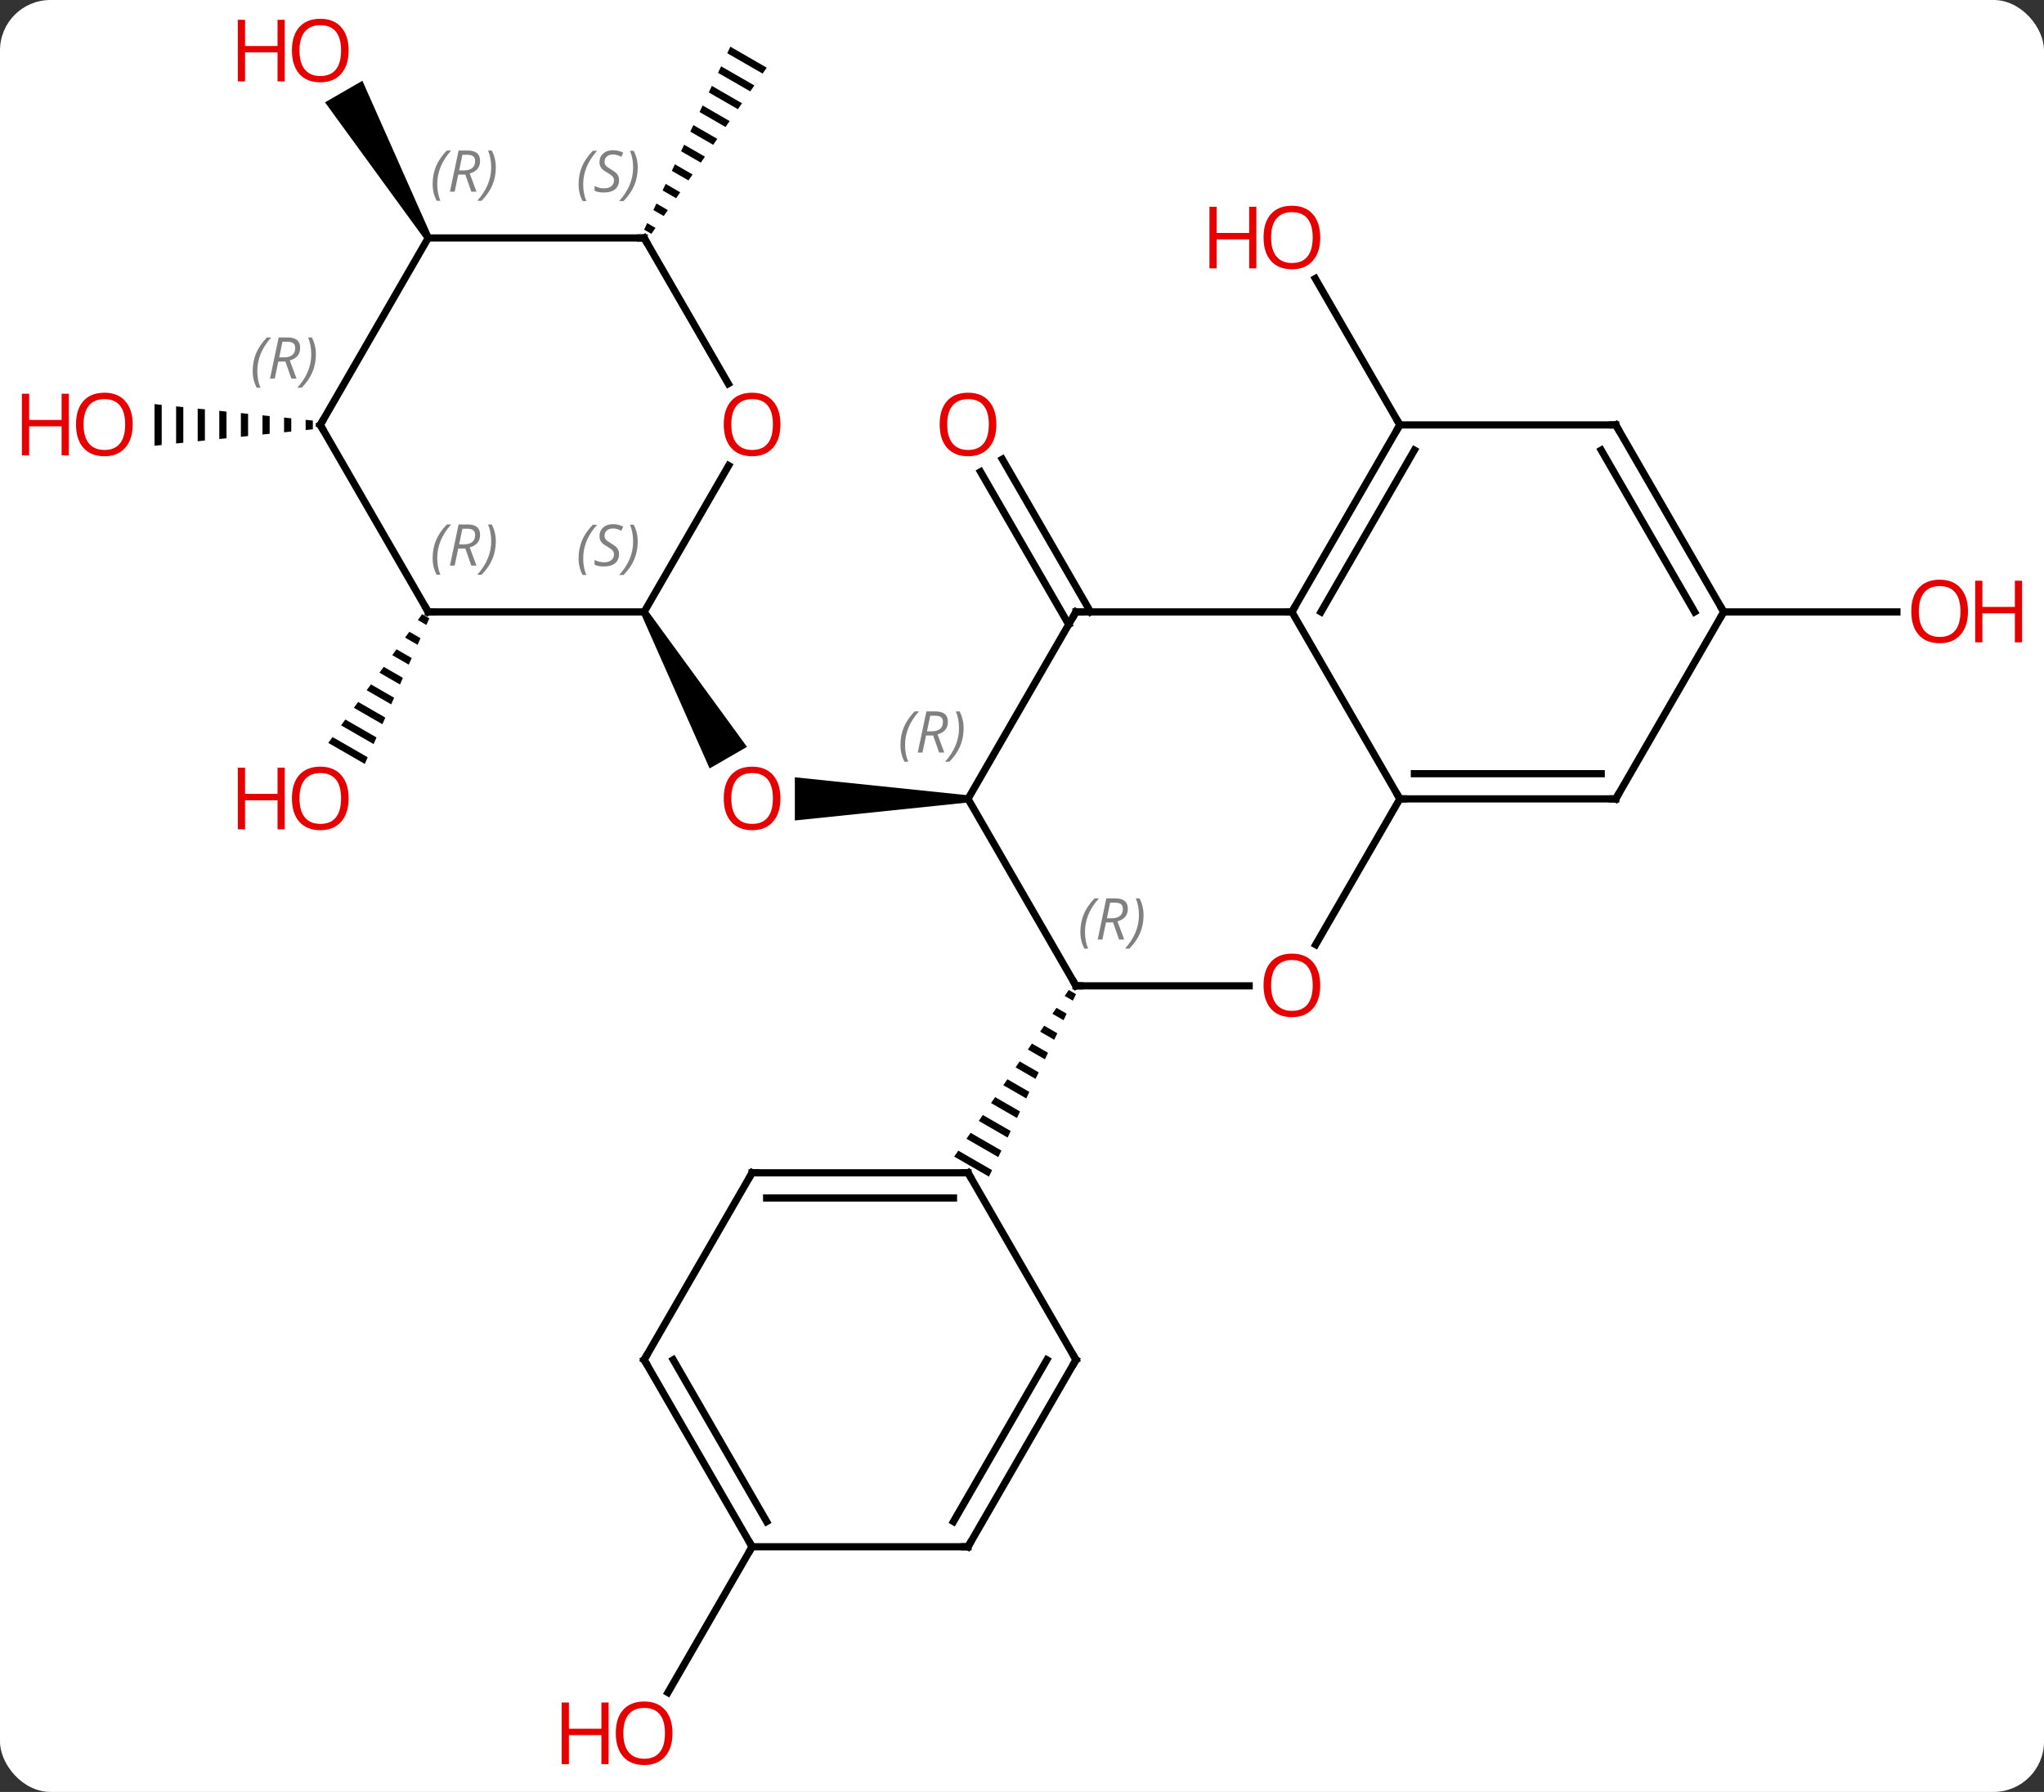 <svg width="284" viewBox="0 0 284 249" style="fill-opacity:1; color-rendering:auto; color-interpolation:auto; text-rendering:auto; stroke:black; stroke-linecap:square; stroke-miterlimit:10; shape-rendering:auto; stroke-opacity:1; fill:black; stroke-dasharray:none; font-weight:normal; stroke-width:1; font-family:'Open Sans'; font-style:normal; stroke-linejoin:miter; font-size:12; stroke-dashoffset:0; image-rendering:auto;" height="249" class="cas-substance-image" xmlns:xlink="http://www.w3.org/1999/xlink" xmlns="http://www.w3.org/2000/svg"><rect x="0" y="0" width="284" height="249" fill="#333333" stroke="none"/><svg class="cas-substance-single-component"><rect y="0" x="0" width="284" stroke="none" ry="7" rx="7" height="249" fill="white" class="cas-substance-group"/><svg y="0" x="0" width="284" viewBox="0 0 284 249" style="fill:black;" height="249" class="cas-substance-single-component-image"><svg><g><g transform="translate(142,124)" style="text-rendering:geometricPrecision; color-rendering:optimizeQuality; color-interpolation:linearRGB; stroke-linecap:butt; image-rendering:optimizeQuality;"><path style="stroke:none;" d="M-7.5 -13.49 L-7.5 -12.49 L-31.562 -9.99 L-31.562 -15.99 Z"/><path style="stroke:none;" d="M-52.933 -38.72 L-52.067 -39.22 L-38.209 -20.218 L-43.405 -17.218 Z"/><line y2="-37.22" y1="-58.442" x2="6.49" x1="-5.762" style="fill:none;"/><line y2="-38.97" y1="-60.192" x2="9.521" x1="-2.731" style="fill:none;"/><line y2="-64.953" y1="-85.297" x2="52.5" x1="40.754" style="fill:none;"/><path style="stroke:none;" d="M-83.346 -38.654 L-83.939 -37.841 L-83.939 -37.841 L-82.758 -37.16 L-82.351 -38.08 L-82.351 -38.08 L-83.346 -38.654 ZM-85.124 -36.215 L-85.717 -35.402 L-85.717 -35.402 L-83.981 -34.401 L-83.573 -35.321 L-83.573 -35.321 L-85.124 -36.215 ZM-86.903 -33.777 L-87.495 -32.964 L-87.495 -32.964 L-85.204 -31.642 L-85.204 -31.642 L-84.796 -32.562 L-84.796 -32.562 L-86.903 -33.777 ZM-88.681 -31.338 L-89.274 -30.525 L-86.426 -28.883 L-86.426 -28.883 L-86.019 -29.803 L-88.681 -31.338 ZM-90.459 -28.899 L-91.052 -28.087 L-87.649 -26.124 L-87.241 -27.044 L-87.241 -27.044 L-90.459 -28.899 ZM-92.237 -26.461 L-92.83 -25.648 L-88.872 -23.365 L-88.872 -23.365 L-88.464 -24.285 L-92.237 -26.461 ZM-94.016 -24.022 L-94.609 -23.209 L-90.094 -20.606 L-89.687 -21.526 L-94.016 -24.022 ZM-95.794 -21.584 L-96.387 -20.771 L-96.387 -20.771 L-91.317 -17.847 L-90.909 -18.767 L-95.794 -21.584 Z"/><line y2="90.933" y1="111.191" x2="-37.5" x1="-49.197" style="fill:none;"/><line y2="-38.97" y1="-38.97" x2="97.5" x1="121.562" style="fill:none;"/><path style="stroke:none;" d="M-99.531 -65.664 L-99.531 -64.242 L-99.531 -64.242 L-98.531 -64.346 L-98.531 -64.346 L-98.531 -65.56 L-98.531 -65.56 L-99.531 -65.664 ZM-102.531 -65.976 L-102.531 -63.93 L-101.531 -64.034 L-101.531 -64.034 L-101.531 -65.872 L-101.531 -65.872 L-102.531 -65.976 ZM-105.531 -66.287 L-105.531 -63.619 L-105.531 -63.619 L-104.531 -63.722 L-104.531 -63.722 L-104.531 -66.183 L-104.531 -66.183 L-105.531 -66.287 ZM-108.531 -66.599 L-108.531 -63.307 L-108.531 -63.307 L-107.531 -63.411 L-107.531 -63.411 L-107.531 -66.495 L-107.531 -66.495 L-108.531 -66.599 ZM-111.531 -66.911 L-111.531 -62.995 L-111.531 -62.995 L-110.531 -63.099 L-110.531 -63.099 L-110.531 -66.807 L-110.531 -66.807 L-111.531 -66.911 ZM-114.531 -67.222 L-114.531 -62.684 L-114.531 -62.684 L-113.531 -62.787 L-113.531 -62.787 L-113.531 -67.119 L-113.531 -67.119 L-114.531 -67.222 ZM-117.531 -67.534 L-117.531 -62.372 L-116.531 -62.476 L-116.531 -67.43 L-116.531 -67.43 L-117.531 -67.534 ZM-120.531 -67.846 L-120.531 -62.06 L-120.531 -62.06 L-119.531 -62.164 L-119.531 -62.164 L-119.531 -67.742 L-119.531 -67.742 L-120.531 -67.846 Z"/><path style="stroke:none;" d="M-40.523 -117.512 L-40.951 -116.604 L-40.951 -116.604 L-36.04 -113.773 L-35.468 -114.597 L-35.468 -114.597 L-40.523 -117.512 ZM-41.806 -114.788 L-42.234 -113.88 L-42.234 -113.88 L-37.758 -111.299 L-37.758 -111.299 L-37.185 -112.124 L-37.185 -112.124 L-41.806 -114.788 ZM-43.09 -112.065 L-43.518 -111.157 L-43.518 -111.157 L-39.475 -108.825 L-39.475 -108.825 L-38.902 -109.65 L-38.902 -109.65 L-43.09 -112.065 ZM-44.374 -109.341 L-44.802 -108.433 L-44.802 -108.433 L-41.192 -106.351 L-41.192 -106.351 L-40.62 -107.176 L-40.62 -107.176 L-44.374 -109.341 ZM-45.658 -106.617 L-46.086 -105.709 L-46.086 -105.709 L-42.909 -103.877 L-42.909 -103.877 L-42.337 -104.702 L-42.337 -104.702 L-45.658 -106.617 ZM-46.942 -103.893 L-47.37 -102.986 L-47.37 -102.986 L-44.626 -101.403 L-44.626 -101.403 L-44.054 -102.228 L-44.054 -102.228 L-46.942 -103.893 ZM-48.226 -101.17 L-48.654 -100.262 L-46.343 -98.929 L-46.343 -98.929 L-45.771 -99.754 L-45.771 -99.754 L-48.226 -101.17 ZM-49.51 -98.446 L-49.938 -97.538 L-48.06 -96.455 L-48.06 -96.455 L-47.488 -97.28 L-47.488 -97.28 L-49.51 -98.446 ZM-50.794 -95.722 L-51.221 -94.814 L-51.221 -94.814 L-49.778 -93.981 L-49.778 -93.981 L-49.205 -94.806 L-49.205 -94.806 L-50.794 -95.722 ZM-52.077 -92.998 L-52.505 -92.09 L-52.505 -92.09 L-51.495 -91.508 L-51.495 -91.508 L-50.922 -92.332 L-50.922 -92.332 L-52.077 -92.998 Z"/><path style="stroke:none;" d="M-82.067 -91.183 L-82.933 -90.683 L-96.844 -109.777 L-91.648 -112.777 Z"/><line y2="-12.99" y1="12.99" x2="-7.5" x1="7.5" style="fill:none;"/><line y2="12.99" y1="12.99" x2="31.562" x1="7.5" style="fill:none;"/><path style="stroke:none;" d="M6.499 13.567 L5.93 14.394 L7.069 15.051 L7.501 14.145 L7.501 14.145 L6.499 13.567 ZM4.793 16.048 L4.225 16.875 L4.225 16.875 L5.774 17.768 L5.774 17.768 L6.206 16.862 L6.206 16.862 L4.793 16.048 ZM3.088 18.528 L2.519 19.355 L2.519 19.355 L4.478 20.485 L4.478 20.485 L4.91 19.579 L4.91 19.579 L3.088 18.528 ZM1.383 21.009 L0.814 21.836 L0.814 21.836 L3.182 23.202 L3.182 23.202 L3.614 22.296 L3.614 22.296 L1.383 21.009 ZM-0.323 23.49 L-0.891 24.317 L-0.891 24.317 L1.887 25.919 L1.887 25.919 L2.319 25.013 L2.319 25.013 L-0.323 23.49 ZM-2.028 25.971 L-2.596 26.797 L-2.596 26.797 L0.591 28.636 L0.591 28.636 L1.023 27.73 L1.023 27.73 L-2.028 25.971 ZM-3.733 28.451 L-4.302 29.278 L-4.302 29.278 L-0.705 31.352 L-0.705 31.352 L-0.273 30.447 L-3.733 28.451 ZM-5.439 30.932 L-6.007 31.759 L-6.007 31.759 L-2 34.069 L-2 34.069 L-1.568 33.164 L-1.568 33.164 L-5.439 30.932 ZM-7.144 33.413 L-7.712 34.24 L-7.712 34.24 L-3.296 36.786 L-3.296 36.786 L-2.864 35.881 L-2.864 35.881 L-7.144 33.413 ZM-8.849 35.893 L-9.418 36.72 L-9.418 36.72 L-4.592 39.503 L-4.592 39.503 L-4.16 38.598 L-4.16 38.598 L-8.849 35.893 Z"/><line y2="-38.97" y1="-12.99" x2="7.5" x1="-7.5" style="fill:none;"/><line y2="-12.99" y1="7.268" x2="52.5" x1="40.803" style="fill:none;"/><line y2="-38.97" y1="-38.97" x2="37.5" x1="7.5" style="fill:none;"/><line y2="-38.97" y1="-12.99" x2="37.5" x1="52.5" style="fill:none;"/><line y2="-12.99" y1="-12.99" x2="82.5" x1="52.5" style="fill:none;"/><line y2="-16.49" y1="-16.49" x2="80.479" x1="54.521" style="fill:none;"/><line y2="-64.953" y1="-38.97" x2="52.5" x1="37.5" style="fill:none;"/><line y2="-61.453" y1="-38.97" x2="54.521" x1="41.541" style="fill:none;"/><line y2="-38.97" y1="-12.99" x2="97.5" x1="82.5" style="fill:none;"/><line y2="-64.953" y1="-64.953" x2="82.5" x1="52.5" style="fill:none;"/><line y2="-64.953" y1="-38.97" x2="82.5" x1="97.5" style="fill:none;"/><line y2="-61.453" y1="-38.97" x2="80.479" x1="93.459" style="fill:none;"/><line y2="38.97" y1="38.97" x2="-37.5" x1="-7.5" style="fill:none;"/><line y2="42.47" y1="42.47" x2="-35.479" x1="-9.521" style="fill:none;"/><line y2="64.953" y1="38.97" x2="7.5" x1="-7.5" style="fill:none;"/><line y2="64.953" y1="38.97" x2="-52.5" x1="-37.5" style="fill:none;"/><line y2="90.933" y1="64.953" x2="-7.5" x1="7.5" style="fill:none;"/><line y2="87.433" y1="64.953" x2="-9.521" x1="3.458" style="fill:none;"/><line y2="90.933" y1="64.953" x2="-37.5" x1="-52.5" style="fill:none;"/><line y2="87.433" y1="64.953" x2="-35.479" x1="-48.459" style="fill:none;"/><line y2="90.933" y1="90.933" x2="-37.5" x1="-7.5" style="fill:none;"/><line y2="-38.97" y1="-38.97" x2="-82.5" x1="-52.5" style="fill:none;"/><line y2="-59.305" y1="-38.97" x2="-40.761" x1="-52.5" style="fill:none;"/><line y2="-64.953" y1="-38.97" x2="-97.5" x1="-82.5" style="fill:none;"/><line y2="-90.933" y1="-70.681" x2="-52.5" x1="-40.807" style="fill:none;"/><line y2="-90.933" y1="-64.953" x2="-82.5" x1="-97.5" style="fill:none;"/><line y2="-90.933" y1="-90.933" x2="-82.5" x1="-52.5" style="fill:none;"/></g><g transform="translate(142,124)" style="fill:rgb(230,0,0); text-rendering:geometricPrecision; color-rendering:optimizeQuality; image-rendering:optimizeQuality; font-family:'Open Sans'; stroke:rgb(230,0,0); color-interpolation:linearRGB;"><path style="stroke:none;" d="M-33.562 -13.06 Q-33.562 -10.998 -34.602 -9.818 Q-35.641 -8.638 -37.484 -8.638 Q-39.375 -8.638 -40.406 -9.803 Q-41.438 -10.967 -41.438 -13.076 Q-41.438 -15.17 -40.406 -16.318 Q-39.375 -17.467 -37.484 -17.467 Q-35.625 -17.467 -34.594 -16.295 Q-33.562 -15.123 -33.562 -13.06 ZM-40.391 -13.06 Q-40.391 -11.326 -39.648 -10.42 Q-38.906 -9.513 -37.484 -9.513 Q-36.062 -9.513 -35.336 -10.412 Q-34.609 -11.31 -34.609 -13.06 Q-34.609 -14.795 -35.336 -15.685 Q-36.062 -16.576 -37.484 -16.576 Q-38.906 -16.576 -39.648 -15.678 Q-40.391 -14.779 -40.391 -13.06 Z"/><path style="stroke:none;" d="M-3.562 -65.023 Q-3.562 -62.961 -4.602 -61.781 Q-5.641 -60.601 -7.484 -60.601 Q-9.375 -60.601 -10.406 -61.766 Q-11.438 -62.93 -11.438 -65.039 Q-11.438 -67.133 -10.406 -68.281 Q-9.375 -69.43 -7.484 -69.43 Q-5.625 -69.43 -4.594 -68.258 Q-3.562 -67.086 -3.562 -65.023 ZM-10.391 -65.023 Q-10.391 -63.289 -9.648 -62.383 Q-8.906 -61.476 -7.484 -61.476 Q-6.062 -61.476 -5.336 -62.375 Q-4.609 -63.273 -4.609 -65.023 Q-4.609 -66.758 -5.336 -67.648 Q-6.062 -68.539 -7.484 -68.539 Q-8.906 -68.539 -9.648 -67.641 Q-10.391 -66.742 -10.391 -65.023 Z"/><path style="stroke:none;" d="M41.438 -91.003 Q41.438 -88.941 40.398 -87.761 Q39.359 -86.581 37.516 -86.581 Q35.625 -86.581 34.594 -87.746 Q33.562 -88.91 33.562 -91.019 Q33.562 -93.113 34.594 -94.261 Q35.625 -95.41 37.516 -95.41 Q39.375 -95.41 40.406 -94.238 Q41.438 -93.066 41.438 -91.003 ZM34.609 -91.003 Q34.609 -89.269 35.352 -88.363 Q36.094 -87.456 37.516 -87.456 Q38.938 -87.456 39.664 -88.355 Q40.391 -89.253 40.391 -91.003 Q40.391 -92.738 39.664 -93.628 Q38.938 -94.519 37.516 -94.519 Q36.094 -94.519 35.352 -93.621 Q34.609 -92.722 34.609 -91.003 Z"/><path style="stroke:none;" d="M32.562 -86.706 L31.562 -86.706 L31.562 -90.738 L27.047 -90.738 L27.047 -86.706 L26.047 -86.706 L26.047 -95.269 L27.047 -95.269 L27.047 -91.628 L31.562 -91.628 L31.562 -95.269 L32.562 -95.269 L32.562 -86.706 Z"/><path style="stroke:none;" d="M-93.562 -13.06 Q-93.562 -10.998 -94.602 -9.818 Q-95.641 -8.638 -97.484 -8.638 Q-99.375 -8.638 -100.406 -9.803 Q-101.438 -10.967 -101.438 -13.076 Q-101.438 -15.17 -100.406 -16.318 Q-99.375 -17.467 -97.484 -17.467 Q-95.625 -17.467 -94.594 -16.295 Q-93.562 -15.123 -93.562 -13.06 ZM-100.391 -13.06 Q-100.391 -11.326 -99.648 -10.42 Q-98.906 -9.513 -97.484 -9.513 Q-96.062 -9.513 -95.336 -10.412 Q-94.609 -11.31 -94.609 -13.06 Q-94.609 -14.795 -95.336 -15.685 Q-96.062 -16.576 -97.484 -16.576 Q-98.906 -16.576 -99.648 -15.678 Q-100.391 -14.779 -100.391 -13.06 Z"/><path style="stroke:none;" d="M-102.438 -8.763 L-103.438 -8.763 L-103.438 -12.795 L-107.953 -12.795 L-107.953 -8.763 L-108.953 -8.763 L-108.953 -17.326 L-107.953 -17.326 L-107.953 -13.685 L-103.438 -13.685 L-103.438 -17.326 L-102.438 -17.326 L-102.438 -8.763 Z"/><path style="stroke:none;" d="M-48.562 116.843 Q-48.562 118.905 -49.602 120.085 Q-50.641 121.265 -52.484 121.265 Q-54.375 121.265 -55.406 120.1 Q-56.438 118.936 -56.438 116.827 Q-56.438 114.733 -55.406 113.585 Q-54.375 112.436 -52.484 112.436 Q-50.625 112.436 -49.594 113.608 Q-48.562 114.78 -48.562 116.843 ZM-55.391 116.843 Q-55.391 118.577 -54.648 119.483 Q-53.906 120.39 -52.484 120.39 Q-51.062 120.39 -50.336 119.491 Q-49.609 118.593 -49.609 116.843 Q-49.609 115.108 -50.336 114.218 Q-51.062 113.327 -52.484 113.327 Q-53.906 113.327 -54.648 114.225 Q-55.391 115.124 -55.391 116.843 Z"/><path style="stroke:none;" d="M-57.438 121.14 L-58.438 121.14 L-58.438 117.108 L-62.953 117.108 L-62.953 121.14 L-63.953 121.14 L-63.953 112.577 L-62.953 112.577 L-62.953 116.218 L-58.438 116.218 L-58.438 112.577 L-57.438 112.577 L-57.438 121.14 Z"/><path style="stroke:none;" d="M131.438 -39.04 Q131.438 -36.978 130.398 -35.798 Q129.359 -34.618 127.516 -34.618 Q125.625 -34.618 124.594 -35.782 Q123.562 -36.947 123.562 -39.056 Q123.562 -41.15 124.594 -42.298 Q125.625 -43.447 127.516 -43.447 Q129.375 -43.447 130.406 -42.275 Q131.438 -41.103 131.438 -39.04 ZM124.609 -39.04 Q124.609 -37.306 125.352 -36.4 Q126.094 -35.493 127.516 -35.493 Q128.938 -35.493 129.664 -36.392 Q130.391 -37.29 130.391 -39.04 Q130.391 -40.775 129.664 -41.665 Q128.938 -42.556 127.516 -42.556 Q126.094 -42.556 125.352 -41.657 Q124.609 -40.759 124.609 -39.04 Z"/><path style="stroke:none;" d="M138.953 -34.743 L137.953 -34.743 L137.953 -38.775 L133.438 -38.775 L133.438 -34.743 L132.438 -34.743 L132.438 -43.306 L133.438 -43.306 L133.438 -39.665 L137.953 -39.665 L137.953 -43.306 L138.953 -43.306 L138.953 -34.743 Z"/><path style="stroke:none;" d="M-123.562 -65.023 Q-123.562 -62.961 -124.602 -61.781 Q-125.641 -60.601 -127.484 -60.601 Q-129.375 -60.601 -130.406 -61.766 Q-131.438 -62.93 -131.438 -65.039 Q-131.438 -67.133 -130.406 -68.281 Q-129.375 -69.43 -127.484 -69.43 Q-125.625 -69.43 -124.594 -68.258 Q-123.562 -67.086 -123.562 -65.023 ZM-130.391 -65.023 Q-130.391 -63.289 -129.648 -62.383 Q-128.906 -61.476 -127.484 -61.476 Q-126.062 -61.476 -125.336 -62.375 Q-124.609 -63.273 -124.609 -65.023 Q-124.609 -66.758 -125.336 -67.648 Q-126.062 -68.539 -127.484 -68.539 Q-128.906 -68.539 -129.648 -67.641 Q-130.391 -66.742 -130.391 -65.023 Z"/><path style="stroke:none;" d="M-132.438 -60.726 L-133.438 -60.726 L-133.438 -64.758 L-137.953 -64.758 L-137.953 -60.726 L-138.953 -60.726 L-138.953 -69.289 L-137.953 -69.289 L-137.953 -65.648 L-133.438 -65.648 L-133.438 -69.289 L-132.438 -69.289 L-132.438 -60.726 Z"/><path style="stroke:none;" d="M-93.562 -116.983 Q-93.562 -114.921 -94.602 -113.741 Q-95.641 -112.561 -97.484 -112.561 Q-99.375 -112.561 -100.406 -113.725 Q-101.438 -114.89 -101.438 -116.999 Q-101.438 -119.093 -100.406 -120.241 Q-99.375 -121.39 -97.484 -121.39 Q-95.625 -121.39 -94.594 -120.218 Q-93.562 -119.046 -93.562 -116.983 ZM-100.391 -116.983 Q-100.391 -115.249 -99.648 -114.343 Q-98.906 -113.436 -97.484 -113.436 Q-96.062 -113.436 -95.336 -114.335 Q-94.609 -115.233 -94.609 -116.983 Q-94.609 -118.718 -95.336 -119.608 Q-96.062 -120.499 -97.484 -120.499 Q-98.906 -120.499 -99.648 -119.6 Q-100.391 -118.702 -100.391 -116.983 Z"/><path style="stroke:none;" d="M-102.438 -112.686 L-103.438 -112.686 L-103.438 -116.718 L-107.953 -116.718 L-107.953 -112.686 L-108.953 -112.686 L-108.953 -121.249 L-107.953 -121.249 L-107.953 -117.608 L-103.438 -117.608 L-103.438 -121.249 L-102.438 -121.249 L-102.438 -112.686 Z"/></g><g transform="translate(142,124)" style="stroke-linecap:butt; text-rendering:geometricPrecision; color-rendering:optimizeQuality; image-rendering:optimizeQuality; font-family:'Open Sans'; color-interpolation:linearRGB; stroke-miterlimit:5;"><path style="fill:none;" d="M7.25 12.557 L7.5 12.99 L8 12.99"/></g><g transform="translate(142,124)" style="stroke-linecap:butt; font-size:8.4px; fill:gray; text-rendering:geometricPrecision; image-rendering:optimizeQuality; color-rendering:optimizeQuality; font-family:'Open Sans'; font-style:italic; stroke:gray; color-interpolation:linearRGB; stroke-miterlimit:5;"><path style="stroke:none;" d="M8.111 5.494 Q8.111 4.166 8.58 3.041 Q9.049 1.916 10.08 0.838 L10.69 0.838 Q9.721 1.9 9.236 3.072 Q8.752 4.244 8.752 5.478 Q8.752 6.806 9.19 7.822 L8.674 7.822 Q8.111 6.791 8.111 5.494 ZM11.671 4.181 L11.171 6.556 L10.515 6.556 L11.718 0.838 L12.968 0.838 Q14.703 0.838 14.703 2.275 Q14.703 3.635 13.265 4.025 L14.203 6.556 L13.484 6.556 L12.656 4.181 L11.671 4.181 ZM12.25 1.431 Q11.859 3.353 11.796 3.603 L12.453 3.603 Q13.203 3.603 13.609 3.275 Q14.015 2.947 14.015 2.322 Q14.015 1.853 13.758 1.642 Q13.5 1.431 12.906 1.431 L12.25 1.431 ZM16.889 3.181 Q16.889 4.51 16.412 5.642 Q15.936 6.775 14.92 7.822 L14.311 7.822 Q16.248 5.666 16.248 3.181 Q16.248 1.853 15.811 0.838 L16.326 0.838 Q16.889 1.9 16.889 3.181 Z"/><path style="stroke:none;" d="M-16.888 -20.486 Q-16.888 -21.814 -16.42 -22.939 Q-15.951 -24.064 -14.92 -25.143 L-14.31 -25.143 Q-15.279 -24.08 -15.763 -22.908 Q-16.248 -21.736 -16.248 -20.502 Q-16.248 -19.174 -15.81 -18.158 L-16.326 -18.158 Q-16.888 -19.189 -16.888 -20.486 ZM-13.328 -21.799 L-13.828 -19.424 L-14.485 -19.424 L-13.281 -25.143 L-12.031 -25.143 Q-10.297 -25.143 -10.297 -23.705 Q-10.297 -22.346 -11.735 -21.955 L-10.797 -19.424 L-11.516 -19.424 L-12.344 -21.799 L-13.328 -21.799 ZM-12.75 -24.549 Q-13.141 -22.627 -13.203 -22.377 L-12.547 -22.377 Q-11.797 -22.377 -11.391 -22.705 Q-10.985 -23.033 -10.985 -23.658 Q-10.985 -24.127 -11.242 -24.338 Q-11.5 -24.549 -12.094 -24.549 L-12.75 -24.549 ZM-8.111 -22.799 Q-8.111 -21.471 -8.588 -20.338 Q-9.064 -19.205 -10.08 -18.158 L-10.689 -18.158 Q-8.752 -20.314 -8.752 -22.799 Q-8.752 -24.127 -9.189 -25.143 L-8.674 -25.143 Q-8.111 -24.08 -8.111 -22.799 Z"/></g><g transform="translate(142,124)" style="stroke-linecap:butt; fill:rgb(230,0,0); text-rendering:geometricPrecision; color-rendering:optimizeQuality; image-rendering:optimizeQuality; font-family:'Open Sans'; stroke:rgb(230,0,0); color-interpolation:linearRGB; stroke-miterlimit:5;"><path style="stroke:none;" d="M41.438 12.92 Q41.438 14.982 40.398 16.162 Q39.359 17.342 37.516 17.342 Q35.625 17.342 34.594 16.177 Q33.562 15.013 33.562 12.904 Q33.562 10.81 34.594 9.662 Q35.625 8.513 37.516 8.513 Q39.375 8.513 40.406 9.685 Q41.438 10.857 41.438 12.92 ZM34.609 12.92 Q34.609 14.654 35.352 15.56 Q36.094 16.467 37.516 16.467 Q38.938 16.467 39.664 15.568 Q40.391 14.67 40.391 12.92 Q40.391 11.185 39.664 10.295 Q38.938 9.404 37.516 9.404 Q36.094 9.404 35.352 10.303 Q34.609 11.201 34.609 12.92 Z"/><path style="fill:none; stroke:black;" d="M7.25 -38.537 L7.5 -38.97 L8 -38.97"/><path style="fill:none; stroke:black;" d="M53 -12.99 L52.5 -12.99 L52.25 -13.423"/><path style="fill:none; stroke:black;" d="M37.75 -39.403 L37.5 -38.97 L37 -38.97"/><path style="fill:none; stroke:black;" d="M82 -12.99 L82.5 -12.99 L82.75 -13.423"/><path style="fill:none; stroke:black;" d="M52.25 -64.52 L52.5 -64.953 L52.25 -65.386"/><path style="fill:none; stroke:black;" d="M97.25 -39.403 L97.5 -38.97 L97.25 -38.537"/><path style="fill:none; stroke:black;" d="M82 -64.953 L82.5 -64.953 L82.75 -64.52"/><path style="fill:none; stroke:black;" d="M-8 38.97 L-7.5 38.97 L-7.25 39.403"/><path style="fill:none; stroke:black;" d="M-37 38.97 L-37.5 38.97 L-37.75 39.403"/><path style="fill:none; stroke:black;" d="M7.25 64.52 L7.5 64.953 L7.25 65.386"/><path style="fill:none; stroke:black;" d="M-52.25 64.52 L-52.5 64.953 L-52.25 65.386"/><path style="fill:none; stroke:black;" d="M-7.25 90.5 L-7.5 90.933 L-8 90.933"/><path style="fill:none; stroke:black;" d="M-37.75 90.5 L-37.5 90.933 L-37.75 91.366"/></g><g transform="translate(142,124)" style="stroke-linecap:butt; font-size:8.4px; fill:gray; text-rendering:geometricPrecision; image-rendering:optimizeQuality; color-rendering:optimizeQuality; font-family:'Open Sans'; font-style:italic; stroke:gray; color-interpolation:linearRGB; stroke-miterlimit:5;"><path style="stroke:none;" d="M-61.609 -46.427 Q-61.609 -47.755 -61.14 -48.88 Q-60.672 -50.005 -59.64 -51.083 L-59.031 -51.083 Q-60 -50.021 -60.484 -48.849 Q-60.968 -47.677 -60.968 -46.443 Q-60.968 -45.114 -60.531 -44.099 L-61.047 -44.099 Q-61.609 -45.13 -61.609 -46.427 ZM-55.986 -47.021 Q-55.986 -46.193 -56.533 -45.739 Q-57.08 -45.286 -58.08 -45.286 Q-58.486 -45.286 -58.799 -45.341 Q-59.111 -45.396 -59.393 -45.536 L-59.393 -46.193 Q-58.768 -45.864 -58.065 -45.864 Q-57.44 -45.864 -57.065 -46.161 Q-56.69 -46.458 -56.69 -46.974 Q-56.69 -47.286 -56.893 -47.513 Q-57.096 -47.739 -57.658 -48.068 Q-58.252 -48.396 -58.479 -48.724 Q-58.705 -49.052 -58.705 -49.505 Q-58.705 -50.239 -58.19 -50.7 Q-57.674 -51.161 -56.83 -51.161 Q-56.455 -51.161 -56.119 -51.083 Q-55.783 -51.005 -55.408 -50.833 L-55.674 -50.239 Q-55.924 -50.396 -56.244 -50.482 Q-56.565 -50.568 -56.83 -50.568 Q-57.361 -50.568 -57.682 -50.294 Q-58.002 -50.021 -58.002 -49.552 Q-58.002 -49.349 -57.932 -49.2 Q-57.861 -49.052 -57.721 -48.919 Q-57.58 -48.786 -57.158 -48.536 Q-56.596 -48.193 -56.393 -47.997 Q-56.19 -47.802 -56.088 -47.568 Q-55.986 -47.333 -55.986 -47.021 ZM-53.392 -48.739 Q-53.392 -47.411 -53.868 -46.278 Q-54.345 -45.146 -55.361 -44.099 L-55.97 -44.099 Q-54.032 -46.255 -54.032 -48.739 Q-54.032 -50.068 -54.47 -51.083 L-53.954 -51.083 Q-53.392 -50.021 -53.392 -48.739 Z"/><path style="fill:none; stroke:black;" d="M-82 -38.97 L-82.5 -38.97 L-82.75 -39.403"/><path style="stroke:none;" d="M-81.889 -46.466 Q-81.889 -47.794 -81.42 -48.919 Q-80.951 -50.044 -79.92 -51.123 L-79.311 -51.123 Q-80.279 -50.06 -80.764 -48.888 Q-81.248 -47.716 -81.248 -46.482 Q-81.248 -45.154 -80.811 -44.138 L-81.326 -44.138 Q-81.889 -45.169 -81.889 -46.466 ZM-78.329 -47.779 L-78.829 -45.404 L-79.485 -45.404 L-78.282 -51.123 L-77.032 -51.123 Q-75.297 -51.123 -75.297 -49.685 Q-75.297 -48.326 -76.735 -47.935 L-75.797 -45.404 L-76.516 -45.404 L-77.344 -47.779 L-78.329 -47.779 ZM-77.751 -50.529 Q-78.141 -48.607 -78.204 -48.357 L-77.547 -48.357 Q-76.797 -48.357 -76.391 -48.685 Q-75.985 -49.013 -75.985 -49.638 Q-75.985 -50.107 -76.243 -50.318 Q-76.501 -50.529 -77.094 -50.529 L-77.751 -50.529 ZM-73.112 -48.779 Q-73.112 -47.451 -73.588 -46.318 Q-74.065 -45.185 -75.08 -44.138 L-75.69 -44.138 Q-73.752 -46.294 -73.752 -48.779 Q-73.752 -50.107 -74.19 -51.123 L-73.674 -51.123 Q-73.112 -50.06 -73.112 -48.779 Z"/></g><g transform="translate(142,124)" style="stroke-linecap:butt; fill:rgb(230,0,0); text-rendering:geometricPrecision; color-rendering:optimizeQuality; image-rendering:optimizeQuality; font-family:'Open Sans'; stroke:rgb(230,0,0); color-interpolation:linearRGB; stroke-miterlimit:5;"><path style="stroke:none;" d="M-33.562 -65.023 Q-33.562 -62.961 -34.602 -61.781 Q-35.641 -60.601 -37.484 -60.601 Q-39.375 -60.601 -40.406 -61.766 Q-41.438 -62.93 -41.438 -65.039 Q-41.438 -67.133 -40.406 -68.281 Q-39.375 -69.43 -37.484 -69.43 Q-35.625 -69.43 -34.594 -68.258 Q-33.562 -67.086 -33.562 -65.023 ZM-40.391 -65.023 Q-40.391 -63.289 -39.648 -62.383 Q-38.906 -61.476 -37.484 -61.476 Q-36.062 -61.476 -35.336 -62.375 Q-34.609 -63.273 -34.609 -65.023 Q-34.609 -66.758 -35.336 -67.648 Q-36.062 -68.539 -37.484 -68.539 Q-38.906 -68.539 -39.648 -67.641 Q-40.391 -66.742 -40.391 -65.023 Z"/><path style="fill:none; stroke:black;" d="M-97.25 -64.52 L-97.5 -64.953 L-97.25 -65.386"/></g><g transform="translate(142,124)" style="stroke-linecap:butt; font-size:8.4px; fill:gray; text-rendering:geometricPrecision; image-rendering:optimizeQuality; color-rendering:optimizeQuality; font-family:'Open Sans'; font-style:italic; stroke:gray; color-interpolation:linearRGB; stroke-miterlimit:5;"><path style="stroke:none;" d="M-106.889 -72.449 Q-106.889 -73.777 -106.42 -74.902 Q-105.951 -76.027 -104.92 -77.105 L-104.311 -77.105 Q-105.279 -76.043 -105.764 -74.871 Q-106.248 -73.699 -106.248 -72.465 Q-106.248 -71.137 -105.811 -70.121 L-106.326 -70.121 Q-106.889 -71.152 -106.889 -72.449 ZM-103.329 -73.762 L-103.829 -71.387 L-104.485 -71.387 L-103.282 -77.105 L-102.032 -77.105 Q-100.297 -77.105 -100.297 -75.668 Q-100.297 -74.309 -101.735 -73.918 L-100.797 -71.387 L-101.516 -71.387 L-102.344 -73.762 L-103.329 -73.762 ZM-102.751 -76.512 Q-103.141 -74.59 -103.204 -74.34 L-102.547 -74.34 Q-101.797 -74.34 -101.391 -74.668 Q-100.985 -74.996 -100.985 -75.621 Q-100.985 -76.09 -101.243 -76.301 Q-101.501 -76.512 -102.094 -76.512 L-102.751 -76.512 ZM-98.111 -74.762 Q-98.111 -73.434 -98.588 -72.301 Q-99.064 -71.168 -100.08 -70.121 L-100.689 -70.121 Q-98.752 -72.277 -98.752 -74.762 Q-98.752 -76.09 -99.189 -77.105 L-98.674 -77.105 Q-98.111 -76.043 -98.111 -74.762 Z"/><path style="fill:none; stroke:black;" d="M-52.25 -90.5 L-52.5 -90.933 L-53 -90.933"/><path style="stroke:none;" d="M-61.608 -98.39 Q-61.608 -99.718 -61.139 -100.843 Q-60.671 -101.968 -59.639 -103.046 L-59.03 -103.046 Q-59.999 -101.984 -60.483 -100.812 Q-60.968 -99.64 -60.968 -98.406 Q-60.968 -97.078 -60.53 -96.062 L-61.046 -96.062 Q-61.608 -97.093 -61.608 -98.39 ZM-55.986 -98.984 Q-55.986 -98.156 -56.533 -97.703 Q-57.08 -97.25 -58.08 -97.25 Q-58.486 -97.25 -58.798 -97.304 Q-59.111 -97.359 -59.392 -97.5 L-59.392 -98.156 Q-58.767 -97.828 -58.064 -97.828 Q-57.439 -97.828 -57.064 -98.125 Q-56.689 -98.421 -56.689 -98.937 Q-56.689 -99.25 -56.892 -99.476 Q-57.095 -99.703 -57.658 -100.031 Q-58.251 -100.359 -58.478 -100.687 Q-58.705 -101.015 -58.705 -101.468 Q-58.705 -102.203 -58.189 -102.664 Q-57.673 -103.125 -56.83 -103.125 Q-56.455 -103.125 -56.119 -103.046 Q-55.783 -102.968 -55.408 -102.796 L-55.673 -102.203 Q-55.923 -102.359 -56.244 -102.445 Q-56.564 -102.531 -56.83 -102.531 Q-57.361 -102.531 -57.681 -102.257 Q-58.001 -101.984 -58.001 -101.515 Q-58.001 -101.312 -57.931 -101.164 Q-57.861 -101.015 -57.72 -100.882 Q-57.58 -100.75 -57.158 -100.5 Q-56.595 -100.156 -56.392 -99.961 Q-56.189 -99.765 -56.087 -99.531 Q-55.986 -99.296 -55.986 -98.984 ZM-53.391 -100.703 Q-53.391 -99.375 -53.868 -98.242 Q-54.344 -97.109 -55.36 -96.062 L-55.969 -96.062 Q-54.032 -98.218 -54.032 -100.703 Q-54.032 -102.031 -54.469 -103.046 L-53.954 -103.046 Q-53.391 -101.984 -53.391 -100.703 Z"/><path style="stroke:none;" d="M-81.888 -98.429 Q-81.888 -99.757 -81.42 -100.882 Q-80.951 -102.007 -79.92 -103.085 L-79.31 -103.085 Q-80.279 -102.023 -80.763 -100.851 Q-81.248 -99.679 -81.248 -98.445 Q-81.248 -97.117 -80.81 -96.101 L-81.326 -96.101 Q-81.888 -97.132 -81.888 -98.429 ZM-78.329 -99.742 L-78.829 -97.367 L-79.485 -97.367 L-78.282 -103.085 L-77.032 -103.085 Q-75.297 -103.085 -75.297 -101.648 Q-75.297 -100.288 -76.735 -99.898 L-75.797 -97.367 L-76.516 -97.367 L-77.344 -99.742 L-78.329 -99.742 ZM-77.75 -102.492 Q-78.141 -100.57 -78.204 -100.32 L-77.547 -100.32 Q-76.797 -100.32 -76.391 -100.648 Q-75.985 -100.976 -75.985 -101.601 Q-75.985 -102.07 -76.243 -102.281 Q-76.5 -102.492 -77.094 -102.492 L-77.75 -102.492 ZM-73.111 -100.742 Q-73.111 -99.413 -73.588 -98.281 Q-74.064 -97.148 -75.08 -96.101 L-75.689 -96.101 Q-73.752 -98.257 -73.752 -100.742 Q-73.752 -102.07 -74.189 -103.085 L-73.674 -103.085 Q-73.111 -102.023 -73.111 -100.742 Z"/></g></g></svg></svg></svg></svg>